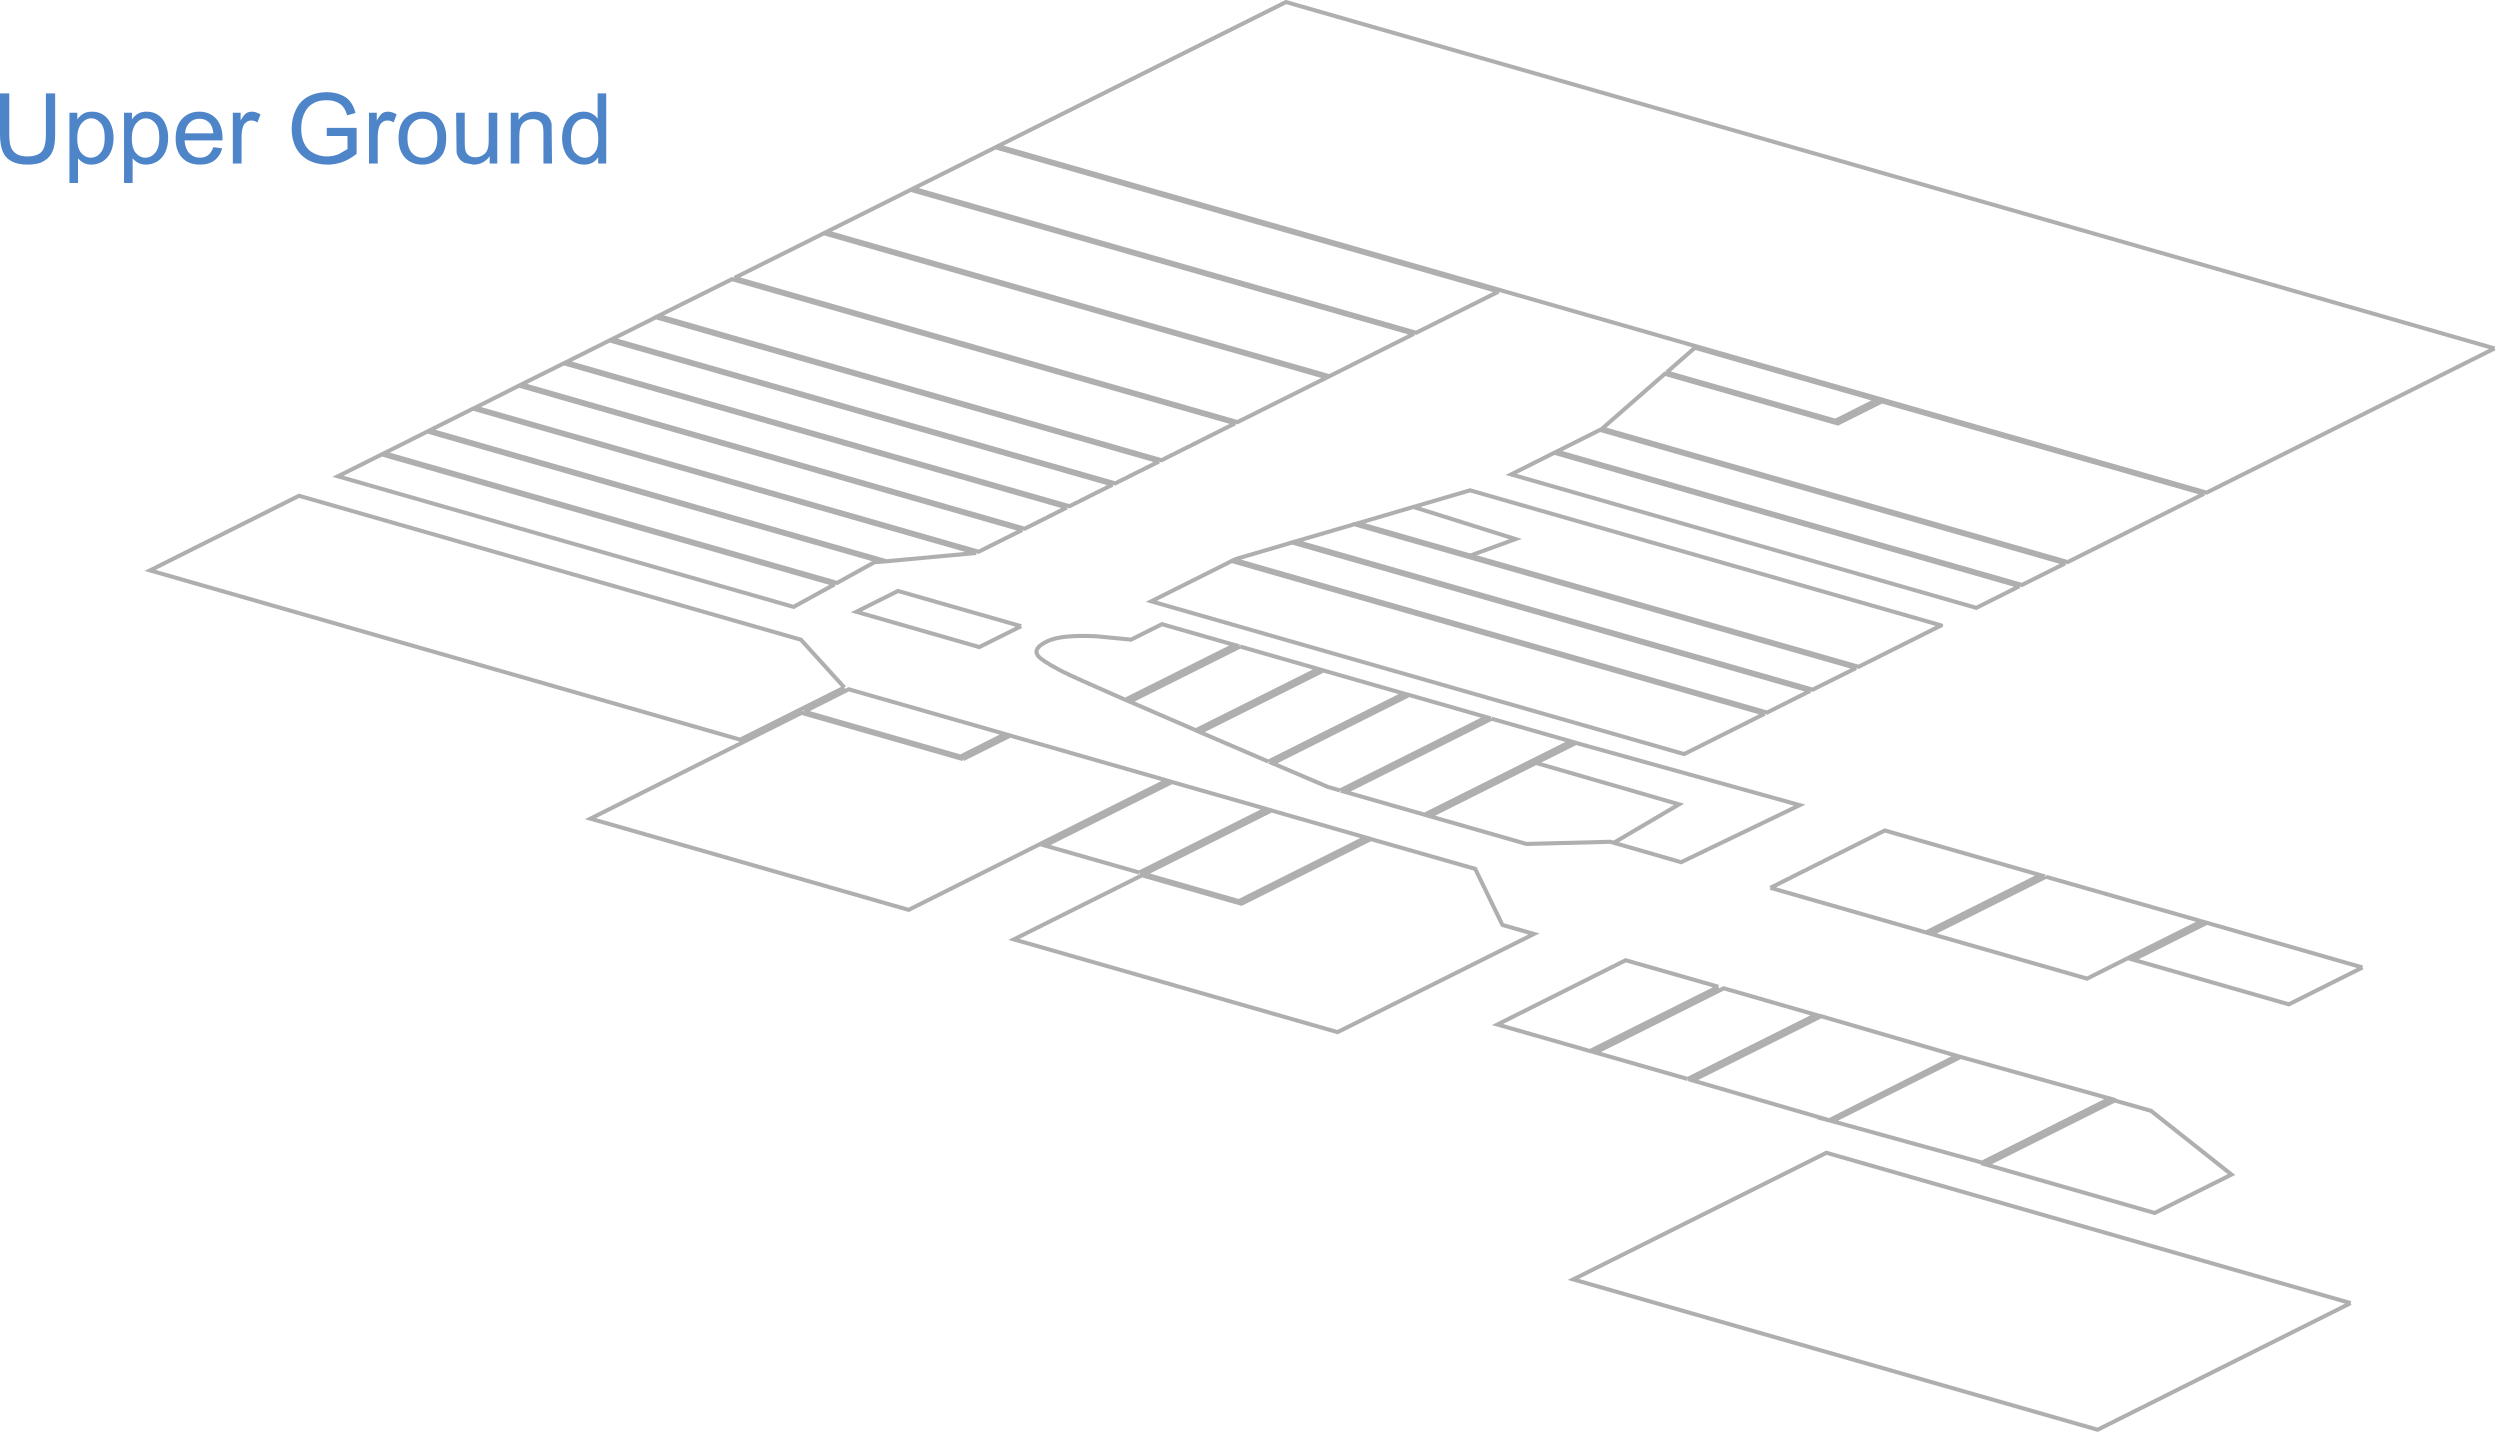 <?xml version="1.0" encoding="utf-8"?>
<svg version="1.1" id="Layer_1"
xmlns="http://www.w3.org/2000/svg"
xmlns:xlink="http://www.w3.org/1999/xlink"
xmlns:author="http://www.sothink.com"
width="918px" height="526px"
xml:space="preserve">
<g id="10" transform="matrix(1, 0, 0, 1, -67.55, -48.15)">
<path style="fill:#4E85C8;fill-opacity:1" d="M250.15,89.55L250.15 108.2L247.35 108.2L247.35 105.5Q245.2 108.6 241.4 108.6L238.3 108Q236.9 107.4 236.2 106.4Q235.5 105.5 235.2 104.1L235.05 89.55L238.2 89.55L238.2 99.9Q238.2 102.5 238.4 103.25Q238.7 104.55 239.65 105.2Q240.55 105.9 242.05 105.9Q243.6 105.9 244.7 105.2Q246 104.45 246.5 103.2Q247 102 247 99.55L247 89.55L250.15 89.55M257.95,89.55L257.95 92.2Q259.95 89.15 263.9 89.15Q265.6 89.15 267 89.75Q268.4 90.35 269.1 91.35Q269.8 92.25 270.1 93.65L270.25 108.2L267.1 108.2L267.1 96.85Q267.1 94.85 266.75 94Q266.4 93.1 265.45 92.45Q264.55 91.9 263.2 91.9Q261.15 91.9 259.75 93.15Q258.25 94.45 258.25 98.05L258.25 108.2L255.1 108.2L255.1 89.55L257.95 89.55M277.7,90.35Q279.5 89.15 281.85 89.15Q283.65 89.15 284.85 89.85Q286.1 90.5 287 91.7L287 82.45L290.15 82.45L290.15 108.2L287.2 108.2L287.2 105.85Q285.5 108.6 282 108.6Q279.8 108.6 277.9 107.4Q275.95 106.15 275 104Q273.95 101.75 273.95 98.9Q273.95 96.05 274.9 93.85Q275.8 91.6 277.7 90.35M277.2,98.9Q277.2 102.55 278.7 104.25Q280.3 106.05 282.3 106.05Q284.4 106.05 285.8 104.35Q287.25 102.7 287.25 99.15Q287.25 95.4 285.8 93.55Q284.3 91.75 282.15 91.75Q280.05 91.75 278.6 93.5Q277.2 95.3 277.2 98.9M162.1,93.1Q160.95 92.4 159.8 92.4Q158.75 92.4 157.95 93.05Q157.1 93.65 156.75 94.75Q156.25 96.4 156.25 98.45L156.25 108.2L153.05 108.2L153.05 89.55L155.9 89.55L155.9 92.4Q157 90.45 157.9 89.75Q158.9 89.15 159.95 89.15Q161.5 89.15 163.2 90.15L162.1 93.1M176.2,88.45Q177.75 85.15 180.75 83.6Q183.7 82 187.55 82Q190.35 82 192.6 82.9Q194.9 83.8 196.15 85.45Q197.4 87 198.1 89.65L195 90.5Q194.5 88.55 193.55 87.4Q192.7 86.25 191.1 85.6Q189.6 84.95 187.55 84.95Q185.1 84.95 183.5 85.65Q181.85 86.35 180.75 87.5Q179.8 88.6 179.15 90.05Q178.15 92.5 178.15 95.25Q178.15 98.7 179.35 101Q180.55 103.35 182.8 104.45Q185.1 105.6 187.6 105.6Q189.8 105.6 191.95 104.75L195.15 102.9L195.15 98.1L187.55 98.1L187.55 95.1L198.5 95.1L198.5 104.65Q195.8 106.75 193.3 107.65Q190.65 108.6 187.8 108.6Q184 108.6 180.9 107.05Q177.85 105.4 176.2 102.35Q174.65 99.35 174.65 95.45Q174.65 91.65 176.2 88.45M209.95,89.15Q211.5 89.15 213.2 90.15L212.1 93.1Q210.95 92.4 209.8 92.4Q208.75 92.4 207.95 93.05Q207.1 93.65 206.75 94.75Q206.25 96.4 206.25 98.45L206.25 108.2L203.05 108.2L203.05 89.55L205.9 89.55L205.9 92.4Q207 90.45 207.9 89.75Q208.9 89.15 209.95 89.15M222.65,89.15Q226.55 89.15 228.95 91.65Q231.4 94.2 231.4 98.65Q231.4 102.2 230.35 104.3Q229.2 106.4 227.2 107.5Q225 108.6 222.65 108.6Q218.75 108.6 216.35 106.15Q213.9 103.55 213.9 98.9Q213.9 93.7 216.8 91.2Q219.25 89.15 222.65 89.15M218.75,93.55Q217.15 95.3 217.15 98.9Q217.15 102.4 218.75 104.25Q220.35 106.05 222.65 106.05Q225.05 106.05 226.6 104.25Q228.15 102.5 228.15 98.8Q228.15 95.3 226.6 93.55Q225.05 91.75 222.65 91.75Q220.35 91.75 218.75 93.55M87.8,97.35Q87.8 101.4 86.95 103.5Q86.05 105.85 83.75 107.25Q81.6 108.6 77.75 108.6Q74.1 108.6 71.85 107.4Q69.55 106.2 68.55 103.8Q67.55 101.4 67.55 97.35L67.55 82.45L70.95 82.45L70.95 97.35Q70.95 100.75 71.6 102.25Q72.2 103.85 73.75 104.75Q75.3 105.6 77.45 105.6Q81.2 105.6 82.8 103.9Q84.4 102.25 84.4 97.35L84.4 82.45L87.8 82.45L87.8 97.35M98.25,89.85Q99.45 89.15 101.35 89.15Q103.75 89.15 105.55 90.35Q107.4 91.6 108.3 93.85Q109.25 96.05 109.25 98.75Q109.25 101.6 108.25 103.9Q107.25 106.15 105.25 107.45Q103.25 108.6 101.1 108.6Q99.65 108.6 98.3 108Q97.1 107.35 96.2 106.3L96.2 115.35L93.05 115.35L93.05 89.55L95.95 89.55L95.95 92Q96.95 90.55 98.25 89.85M97.45,93.5Q95.9 95.45 95.9 99Q95.9 102.55 97.35 104.3Q98.85 106.05 100.9 106.05Q103 106.05 104.5 104.25Q106 102.45 106 98.75Q106 95.05 104.55 93.4Q103.05 91.6 101.05 91.6Q99.05 91.6 97.45 93.5M117.5,93.5Q115.95 95.45 115.95 99Q115.95 102.55 117.4 104.3Q118.9 106.05 120.95 106.05Q123.05 106.05 124.55 104.25Q126.05 102.45 126.05 98.75Q126.05 95.05 124.6 93.4Q123.1 91.6 121.1 91.6Q119.1 91.6 117.5 93.5M116,89.55L116 92Q117 90.55 118.3 89.85Q119.5 89.15 121.4 89.15Q123.8 89.15 125.6 90.35Q127.45 91.6 128.35 93.85Q129.3 96.05 129.3 98.75Q129.3 101.6 128.3 103.9Q127.3 106.15 125.3 107.45Q123.3 108.6 121.15 108.6Q119.7 108.6 118.35 108Q117.15 107.35 116.25 106.3L116.25 115.35L113.1 115.35L113.1 89.55L116 89.55M135.5,97.1L145.9 97.1Q145.65 94.75 144.7 93.55Q143.2 91.75 140.8 91.75Q138.55 91.75 137.15 93.2Q135.65 94.65 135.5 97.1M140.75,89.15Q144.5 89.15 146.9 91.7Q149.25 94.3 149.25 98.85L149.25 99.7L135.3 99.7Q135.55 102.8 137.05 104.4Q138.65 106.05 140.95 106.05Q142.7 106.05 143.95 105.15Q145.2 104.15 145.9 102.2L149.15 102.6Q148.4 105.45 146.3 107.05Q144.25 108.6 140.95 108.6Q136.8 108.6 134.45 106.1Q132.05 103.65 132.05 99.05Q132.05 94.3 134.45 91.75Q136.9 89.15 140.75 89.15" />
<path style="fill:none;stroke-width:1.5;stroke-linecap:butt;stroke-linejoin:miter;stroke-miterlimit:10;stroke:#AFAFAF;stroke-opacity:1" d="M679.55,184.9L741.5 202.65L756.75 195L689.9 175.85L679.55 184.9M809.1,263.4L638.3 214.4L622.45 222.35L793.25 271.35L809.1 263.4M715.5,310.25L519.85 254.15L490.3 268.95L685.95 325.05L715.5 310.25M749.1,293.45L564.9 240.65L543.3 246.95L733.15 301.4L749.1 293.45M732.25,301.85L542.05 247.35L521.4 253.4L520.75 253.7L716.4 309.8Q724.35 305.85 732.25 301.85M717.65,374.15L774.8 390.55L816.8 369.5L759.65 353.1L717.65 374.15M825.9,255L655.1 206L639.2 213.95L810 262.95L825.9 255M876.9,229.45L758.6 195.55L742.4 203.65L678.9 185.4L655.9 205.5L826.8 254.55L876.9 229.45M818.8,370.1L776.75 391.1L833.9 407.5L875.95 386.45L818.8 370.1M935.05,403.4L877.9 387L850.85 400.55L908 416.95L935.05 403.4M930.7,526.65L738.2 471.45L645.25 517.95L837.8 573.15L930.7 526.65M687.25,444.35L734.35 420.8L700.5 411.05L653.4 434.65L687.25 444.35M698.55,410.5L664.5 400.75L617.4 424.35L651.4 434.1L698.55 410.5M983.55,176.1L539.75 48.9L434 101.8L877.8 229.05L983.55 176.1M617.85,155.2L433.1 102.25L402.85 117.4L587.55 170.35L617.85 155.2M586.7,170.75L401.95 117.85L370.95 133.35L555.7 186.3L586.7 170.75M337.25,150.2L521.95 203.15L554.8 186.75L370.1 133.8L337.25 150.2M476.1,226.1L291.4 173.15L275.5 181.1L460.25 234.05L476.1 226.1M442.5,278.1L397.3 265.15L382 272.8L427.15 285.75Q434.85 281.95 442.5 278.1M482.15,282.95L470.2 281.8Q457.4 281.15 452.3 283.55Q446.65 286.15 448.7 288.95Q449.9 290.6 456.4 294.05L458.15 294.95Q460.4 296.2 480.75 305.1L520.95 285L494.2 277.35L482.8 283.05L482.15 282.95M442.9,242.75L258.15 189.75L242.15 197.8L426.9 250.75L442.9 242.75M459.3,234.5L274.6 181.55L259.05 189.3L443.8 242.3L459.3 234.5M388.65,254.6L391.15 254.4L224.5 206.6L208.65 214.55L374.9 262.2L388.65 254.6M374.05,262.7L207.75 215L191.65 223.05L358.95 271L374.05 262.7M362.85,309.45L420.25 325.95L436.65 317.7L379.2 301.25L362.85 309.45M377.6,300.6L361.65 283.05L177.35 230.2L122.65 257.6L339.35 319.75L377.6 300.6M421.2,326.9L361.9 309.9L284.35 348.75L401.2 382.25L496.05 334.75L438.5 318.25L421.2 326.9M485.9,368.55L532.55 345.2L497.9 335.3L451.3 358.65L485.9 368.55M426,251.2L241.25 198.2L225.4 206.15L393.05 254.25L426 251.2M521.1,203.6L336.35 150.65L309.3 164.15L494.05 217.15Q507.6 210.4 521.1 203.6M522.9,285.55L482.4 305.8L506.65 316.3L551.65 293.8L522.9 285.55M559.65,338.4L613.4 311.5L585 303.35L534.9 328.45L555.25 337.15L559.65 338.4M522.45,379.05L569.1 355.7L534.4 345.75L487.8 369.1L522.45 379.05M486.9,369.55L439.85 393.1L558.7 427.15L630.8 391.1L619.25 387.8L609.25 367.2L570.9 356.25L523.4 380L486.9 369.55M533.3,327.8L583.15 302.85L553.5 294.35L508.2 317L533.3 327.8M615.25,312.05L561.5 338.95L590.65 347.3L644.45 320.4L615.25 312.05M493.15,217.6L308.4 164.65L292.3 172.7L477.05 225.65L493.15 217.6" />
<path style="fill:none;stroke-width:1.5;stroke-linecap:round;stroke-linejoin:miter;stroke-miterlimit:10;stroke:#AFAFAF;stroke-opacity:1" d="M780.35,277.8L607.35 228.2L586.55 234.3M660.5,357.4L684.1 343.5L631.55 328.3M844,452L842.3 451.55" />
<path style="fill:none;stroke-width:1.5;stroke-linecap:round;stroke-linejoin:miter;stroke-miterlimit:10;stroke:#AFAFAF;stroke-opacity:1" d="M586.55,234.3L624.05 246.1L607.45 252.15L607.4 252.15M631.55,328.3Q612.05 338.1 592.5 347.85L628.05 358.05L658.85 357.25L684.85 364.75L728.4 343.8L646.25 320.95L631.55 328.3M842.3,451.55L795.35 475.05L797.35 475.6L844.05 452.25L857.4 456.05L886.95 479.45L858.75 493.55L796.9 475.8L797.35 475.6M842.3,451.55L788 436.4L787.5 436.25L740.4 459.85L741.3 460.1L795.35 475.05M787.5,436.25L786.35 435.95L786.1 435.85Q762.7 447.7 739.25 459.5L740.4 459.85L740.35 459.85L741.3 460.1M786.1,435.85L736.25 421.3L689.1 444.9L739.25 459.5M586.55,234.3L566.15 240.3L607.4 252.15" />
<path style="fill:none;stroke-width:1.5;stroke-linecap:butt;stroke-linejoin:miter;stroke-miterlimit:10;stroke:#AFAFAF;stroke-opacity:1" d="M607.45,252.15L750 293L780.35 277.8M797.35,475.6L798 475.75M607.4,252.15L606.65 252.35" />
</g>
</svg>
